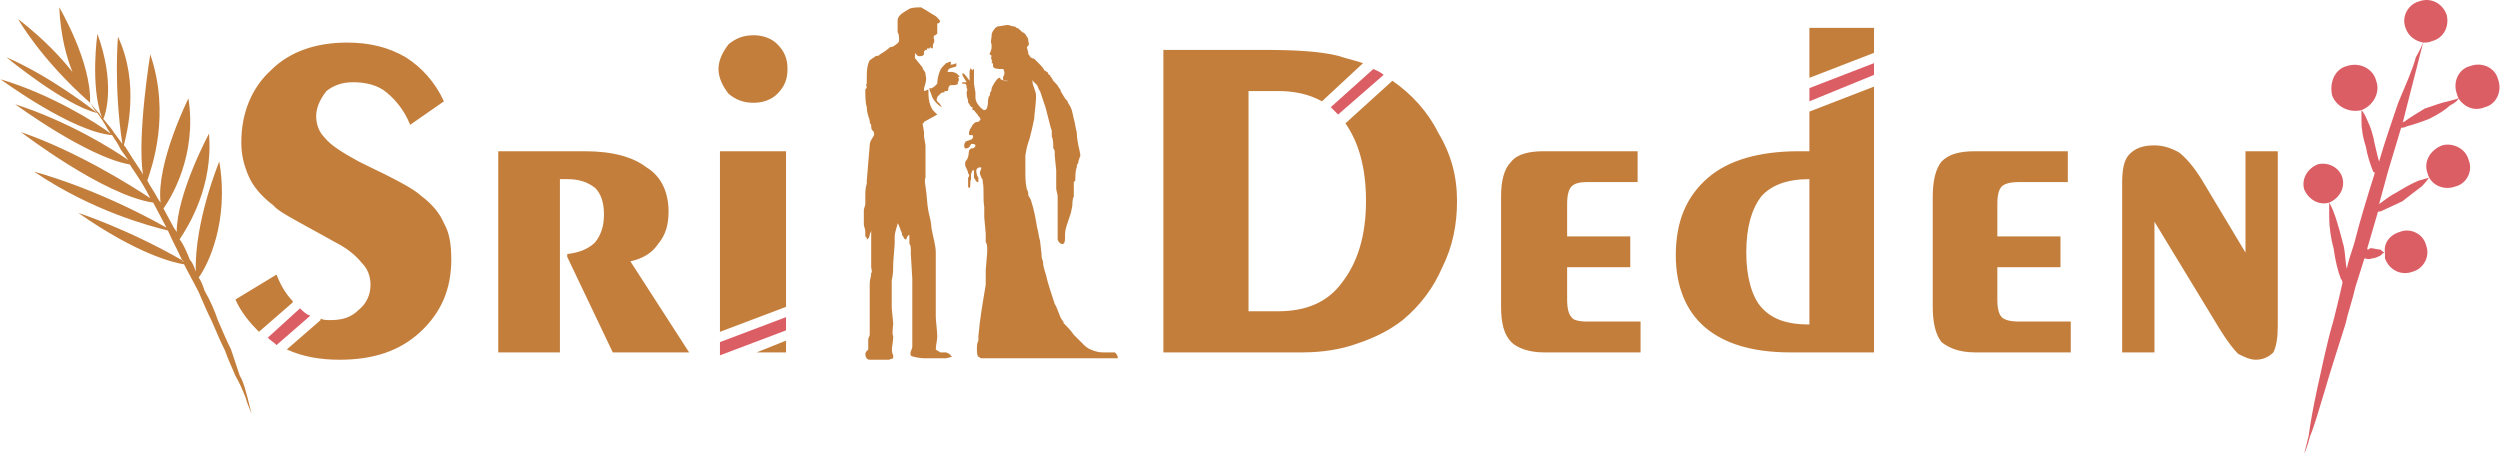 <?xml version="1.0" encoding="UTF-8"?>
<!DOCTYPE svg PUBLIC "-//W3C//DTD SVG 1.1//EN" "http://www.w3.org/Graphics/SVG/1.1/DTD/svg11.dtd">
<!-- Creator: CorelDRAW X7 -->
<svg xmlns="http://www.w3.org/2000/svg" xml:space="preserve" width="2.937in" height="0.533in" version="1.1" style="shape-rendering:geometricPrecision; text-rendering:geometricPrecision; image-rendering:optimizeQuality; fill-rule:evenodd; clip-rule:evenodd"
viewBox="0 0 1702 309"
 xmlns:xlink="http://www.w3.org/1999/xlink">
 <defs>
  <style type="text/css">
   <![CDATA[
    .fil0 {fill:#DC5E65}
    .fil2 {fill:#C47E3C}
    .fil1 {fill:#C47E3C;fill-rule:nonzero}
   ]]>
  </style>
 </defs>
 <g id="Layer_x0020_1">
  <path class="fil0" d="M906 73l29 -26c2,1 5,2 7,4l-31 27 -5 -5z"/>
  <path class="fil0" d="M182 230l22 -20c2,2 4,4 7,5l-23 20c-2,-2 -4,-3 -6,-5z"/>
  <g>
   <path class="fil1" d="M188 187c3,8 7,14 11,18l0 1 -23 20c-6,-6 -12,-13 -16,-22l28 -17zm1044 -134l0 -34 44 0 0 17 -44 17zm-382 9l0 150 20 0c19,0 34,-6 44,-20 10,-13 16,-31 16,-55 0,-23 -5,-40 -14,-53l0 0 32 -29c13,9 24,21 31,35 9,15 13,30 13,47 0,16 -3,31 -10,45 -6,14 -15,26 -27,36 -9,7 -19,12 -31,16 -11,4 -24,6 -37,6l-95 0 0 -206 70 0c20,0 37,1 49,4 6,2 11,3 17,5l-28 26 0 0c-9,-5 -19,-7 -30,-7l-20 0zm201 178c-10,0 -18,-3 -22,-7 -5,-5 -7,-13 -7,-24l0 -75c0,-11 2,-19 7,-24 4,-5 12,-7 22,-7l64 0 0 21 -34 0c-6,0 -9,1 -11,3 -2,2 -3,6 -3,12l0 22 43 0 0 21 -43 0 0 22c0,6 1,10 3,12 1,2 5,3 11,3l36 0 0 21 -66 0zm181 -118c-15,0 -26,4 -33,12 -6,8 -10,20 -10,38 0,17 4,30 10,37 7,8 17,12 33,12l0 -99zm44 -63l0 181 -57 0c-26,0 -45,-6 -58,-17 -13,-11 -20,-28 -20,-49 0,-23 7,-40 22,-53 14,-12 35,-18 62,-18l7 0 0 -27 44 -17zm69 181c-11,0 -18,-3 -23,-7 -4,-5 -6,-13 -6,-24l0 -75c0,-11 2,-19 6,-24 5,-5 12,-7 23,-7l63 0 0 21 -33 0c-6,0 -10,1 -12,3 -2,2 -3,6 -3,12l0 22 43 0 0 21 -43 0 0 22c0,6 1,10 3,12 2,2 6,3 12,3l35 0 0 21 -65 0zm122 -89l0 89 -22 0 0 -115c0,-9 1,-16 5,-20 4,-4 9,-6 17,-6 6,0 12,2 17,5 5,4 10,10 15,18l30 50 0 -69 22 0 0 119c0,8 -1,14 -3,18 -3,3 -7,5 -12,5 -4,0 -8,-2 -12,-4 -3,-3 -7,-8 -12,-16l-45 -74zm-1249 66c2,1 4,1 7,1 8,0 14,-2 19,-7 5,-4 8,-10 8,-17 0,-6 -2,-11 -6,-15 -4,-5 -10,-10 -18,-14l-9 -5c-18,-10 -30,-16 -33,-20 -8,-6 -14,-13 -17,-20 -3,-7 -5,-14 -5,-23 0,-20 7,-37 20,-49 13,-13 31,-19 52,-19 15,0 28,3 40,10 11,7 20,17 26,30l-23 16c-4,-10 -10,-17 -16,-22 -6,-5 -14,-7 -23,-7 -7,0 -13,2 -18,6 -4,5 -7,11 -7,17 0,6 2,11 6,15 4,5 12,10 23,16l4 2c21,10 34,17 38,21 8,6 13,12 16,19 4,7 5,15 5,25 0,20 -7,36 -21,49 -14,13 -32,19 -55,19 -13,0 -25,-2 -36,-7l23 -20 0 -1zm121 23l0 -137 59 0c19,0 33,4 42,11 10,6 15,17 15,30 0,9 -2,16 -7,22 -4,6 -10,10 -19,12l40 62 -52 0 -31 -65 0 -2c9,-1 15,-4 19,-8 4,-5 6,-11 6,-19 0,-8 -2,-14 -6,-18 -5,-4 -11,-6 -19,-6 -1,0 -2,0 -3,0 -1,0 -2,0 -2,0l0 118 -42 0zm151 -14l0 -123 45 0 0 106 -45 17zm45 6l0 8 -20 0 20 -8zm-46 -185c0,-6 3,-12 7,-17 5,-4 10,-6 17,-6 6,0 12,2 16,6 5,5 7,10 7,17 0,7 -2,12 -7,17 -4,4 -10,6 -16,6 -7,0 -12,-2 -17,-6 -4,-5 -7,-11 -7,-17zm787 -11l-44 17 44 -17z"/>
  </g>
  <polygon class="fil0" points="1232,69 1232,60 1276,43 1276,51 "/>
  <polygon class="fil0" points="535,216 490,233 490,242 535,225 "/>
  <path class="fil0" d="M1701 54c3,8 -1,17 -9,19 -7,3 -14,0 -18,-6 0,1 -2,3 -6,5 -3,3 -8,6 -14,9 -5,2 -11,4 -15,5 -2,1 -3,1 -4,1l-9 30 -6 22c4,-3 8,-6 12,-8 5,-3 10,-6 15,-8 4,-1 7,-2 7,-2 0,0 -2,3 -5,6 -4,3 -8,6 -13,10 -6,3 -11,5 -15,7 -1,0 -2,0 -2,1l-7 24 0 1c0,0 1,0 2,-1 2,0 5,1 7,1 1,1 2,2 3,2 -1,-6 3,-12 10,-14 7,-3 16,1 18,9 3,8 -2,16 -9,18 -8,3 -16,-1 -19,-9 0,-1 0,-3 0,-4 -1,0 -2,1 -3,2 -2,1 -4,2 -6,2 -2,1 -4,0 -5,0l-6 19c-2,9 -5,17 -7,26 -5,16 -10,31 -14,45 -4,13 -7,24 -10,31 -2,8 -4,12 -4,12 0,0 1,-4 3,-12 1,-8 3,-19 6,-33 3,-13 6,-29 11,-46 2,-8 4,-16 6,-25 0,-1 0,-2 -1,-3 -2,-5 -4,-13 -5,-21 -2,-7 -3,-15 -3,-21 0,-6 0,-10 0,-10 0,0 2,3 4,9 2,6 4,13 6,21 1,5 1,11 2,15 1,-5 3,-11 5,-17 4,-16 9,-32 14,-48 0,0 0,-1 -1,-1 -2,-5 -4,-11 -5,-17 -2,-6 -3,-12 -3,-17 0,-5 0,-8 0,-8 -8,2 -17,-2 -20,-10 -2,-9 2,-18 10,-20 9,-3 18,2 20,10 3,8 -2,17 -10,20 0,0 2,2 4,7 2,4 4,10 5,16 1,4 2,9 3,12 4,-14 9,-28 13,-40 5,-12 10,-23 12,-31 3,-5 4,-8 5,-10 -5,-1 -10,-4 -12,-10 -3,-8 2,-16 9,-18 8,-3 16,1 19,9 2,8 -2,16 -10,18 -2,1 -4,1 -6,1l-11 43 -3 12c0,-1 0,-1 1,-1 4,-3 9,-6 14,-9 6,-2 11,-4 16,-5 4,-1 7,-2 7,-2 0,-1 -1,-2 -1,-3 -3,-8 1,-17 9,-19 8,-3 17,1 19,9zm-20 55c3,7 -1,16 -9,18 -8,3 -17,-1 -19,-9 -3,-8 2,-16 10,-19 7,-2 16,2 18,10zm-86 12c2,7 -2,14 -9,17 -7,2 -14,-2 -17,-9 -2,-7 2,-14 9,-17 7,-2 15,2 17,9z"/>
  <path class="fil1" d="M675 33l-2 0c0,0 1,0 2,0 0,0 -1,3 -1,3 -1,1 0,1 1,2 0,1 -1,2 0,2 0,1 0,1 0,1 1,1 0,1 0,2 1,0 1,0 1,2 0,2 4,2 6,2 0,0 1,0 1,0 1,2 1,4 0,5 -1,3 1,3 3,3 -1,1 -4,-1 -5,-1 0,-1 0,-1 -1,-1 -2,1 -4,5 -5,7 0,1 0,2 -1,3 0,1 0,2 -1,3 -1,4 0,4 -1,7 0,1 -1,2 -2,2 -1,0 -4,-3 -5,-5 -1,-2 -1,-3 -1,-5 0,-1 0,-1 0,-2l-1 -6c0,-1 0,-3 0,-4 0,-1 0,-6 0,-6 -1,0 -1,1 -1,1 -1,-1 -1,-1 -1,-2 -1,2 -1,2 -1,4 0,1 0,2 0,4 0,0 0,0 0,1l-3 -4c-1,-1 -1,-1 -2,-1 0,2 2,4 3,6 -1,0 -2,0 -3,0 0,1 0,1 0,1 1,0 1,0 2,0 1,1 1,1 1,3 1,1 0,2 0,3 0,4 1,4 1,6 0,1 0,1 1,2 0,1 1,2 2,2 0,1 0,1 0,2 1,0 1,0 1,0 2,3 2,2 3,4 1,1 2,2 1,3 0,0 0,0 -1,1 -1,0 -2,0 -3,1 -1,1 -1,1 -2,3 -1,1 -2,4 -1,5 1,0 1,0 2,0 0,0 1,1 0,2 0,1 -1,1 -1,1 -2,1 -4,1 -4,2 -1,1 -1,5 1,4 1,0 2,-1 2,-1 0,-1 1,-1 1,-2 1,0 3,0 3,1 0,1 -1,2 -2,2 -1,0 -1,0 -2,1 -1,1 0,4 -2,7 -1,1 -1,1 -1,3 0,2 2,4 2,6 1,1 1,2 0,3 0,2 0,4 0,5 0,1 0,2 1,2 1,-1 0,-4 1,-6 0,-1 0,-2 0,-3 0,-1 1,-3 1,-3 1,0 1,0 1,0 0,2 0,3 0,5 1,1 1,3 3,3 0,0 0,0 0,-1 0,-1 0,-1 0,-2 -1,-1 -2,-5 -1,-6 1,-1 1,-1 3,-1 0,2 -1,2 -1,4 0,1 1,2 1,3 1,1 1,2 1,3 1,5 0,11 1,17 0,1 0,6 0,7l1 11c0,2 0,4 0,6 1,1 1,3 1,5 0,1 0,1 0,2l-1 12c0,1 0,3 0,4l0 6c-2,12 -4,23 -5,35 0,1 0,2 0,3 -1,2 -1,3 -1,6 0,1 0,4 1,5 1,0 1,1 2,1l50 0c2,0 4,0 5,0l38 0c0,-2 -1,-3 -2,-4 -1,0 -1,0 -1,0 -2,0 -3,0 -5,0 -3,0 -5,0 -8,-1 -3,-1 -5,-2 -7,-4 -2,-2 -5,-5 -7,-7 -2,-3 -5,-6 -7,-8 0,-1 0,-1 -1,-2 -2,-3 -3,-8 -5,-11 -2,-6 -5,-15 -6,-20 -1,-3 -2,-6 -2,-9 -1,-2 -1,-4 -1,-5l-1 -9c-1,-3 -1,-6 -2,-9 -1,-6 -2,-12 -4,-18 0,-1 -1,-2 -2,-4 0,-1 0,-3 -1,-4 -1,-5 -1,-8 -1,-13l0 -10c1,-6 1,-6 3,-12 1,-4 2,-8 3,-13 0,-3 2,-15 1,-18l-2 -6c0,-1 0,-2 -1,-3 1,1 3,3 4,4 1,2 1,3 2,4l3 9c1,2 4,16 5,18 0,1 0,3 0,4 1,2 1,5 1,8 1,1 1,2 1,3 0,1 0,2 0,2l1 10c0,2 0,4 0,6l0 6c0,2 1,4 1,6 0,1 0,2 0,3l0 10c0,1 0,2 0,3 0,2 0,12 0,13 0,1 2,4 4,3 2,-2 0,-6 2,-12 1,-3 2,-6 3,-9l1 -5c0,-1 0,-5 1,-6 0,-3 0,-6 0,-10l1 -1c0,-2 0,-7 1,-9 0,-1 0,-2 1,-3 0,-2 1,-3 1,-4 1,-1 0,-3 0,-4 -1,-4 -2,-9 -2,-13 -1,-3 -1,-6 -2,-9 -1,-4 -1,-7 -4,-11 0,-1 -1,-2 -2,-3l-3 -5c0,-1 0,-1 -1,-2 -1,-2 -2,-3 -4,-5 -1,-2 -1,-2 -2,-3 0,-1 0,-1 -1,-1l-1 -2c-1,0 -1,-1 -2,-1 -1,-2 -2,-3 -3,-4 -1,-1 -1,-1 -2,-2 0,0 -1,-1 -2,-2 -1,0 -3,-1 -3,-2 -1,-1 -1,-1 -1,-2 0,0 -1,-4 -1,-4 1,-1 2,-1 1,-4 0,-1 0,-2 -1,-3 -1,-2 -2,-3 -3,-3 -1,-1 -1,-1 -1,-1 -1,-1 -2,-2 -3,-2 -1,-1 -1,-1 -2,-1 -1,0 -3,-1 -4,-1 -1,0 -6,1 -7,1 -2,1 -2,2 -3,3 -1,2 -1,2 -1,4 0,1 -1,4 0,5 0,1 0,1 0,3zm-42 27c-1,0 0,1 0,2 1,2 1,3 2,5 1,2 4,5 6,6 0,-1 -1,-1 -1,-2l-2 -2c-1,-2 0,-1 0,-3l2 -2c1,-1 1,-1 2,-1 1,0 1,0 1,-1 1,0 1,0 2,0 1,-1 0,-3 2,-4 2,0 5,0 5,-1l0 -1 0 0c1,-1 1,-3 0,-3 1,-1 2,-1 0,-2 0,-1 -3,-2 -4,-2 -1,0 -2,0 -3,0 0,-1 1,-2 1,-2 1,-1 4,-1 5,-2 0,0 0,0 0,-1 0,0 0,0 0,0l0 -1c-2,1 -3,1 -4,1 0,-1 1,-1 0,-2 -1,0 -2,1 -3,1 -1,1 -4,4 -4,5 -1,2 -2,6 -2,9 -1,1 -1,1 -2,2 -3,2 -2,1 -3,1zm-22 -46c0,3 0,5 0,8 1,1 1,4 1,6 -1,2 -2,2 -3,3 -2,1 -1,1 -3,1 -1,1 -5,4 -7,5 -1,1 -1,1 -2,1 -1,0 -2,1 -2,1l-3 2c-2,4 -2,8 -2,12 0,1 0,2 0,2 0,1 0,2 0,2 -1,1 0,2 0,2 0,1 -1,2 -1,2 0,4 0,9 1,12 0,3 1,6 2,9 0,1 0,2 1,3 0,2 0,3 1,4 1,1 1,1 1,3 -1,2 -3,4 -3,7l-2 24c0,1 0,2 0,2 -1,3 -1,6 -1,9 0,2 0,4 0,5 0,1 -1,3 -1,4l0 10c0,1 1,3 1,5 0,1 0,2 0,3l1 1c0,1 0,1 0,1 1,0 2,-2 2,-3 0,-1 1,-2 1,-3 0,2 0,3 0,4 0,2 0,3 0,4 0,2 0,3 0,5 0,1 0,2 0,4 0,3 0,5 0,8 0,1 1,3 0,4 0,3 -1,4 -1,7l0 9c0,1 0,3 0,4l0 19c0,1 0,2 0,3 0,1 -1,2 -1,3 0,2 0,4 0,6 0,1 0,1 0,1 -1,1 -2,2 -2,3 0,2 1,4 3,4 4,0 9,0 13,0l3 -1c0,0 0,-2 0,-2 -2,-4 0,-7 0,-13 -1,-2 0,-7 0,-9l-1 -10c0,-1 0,-3 0,-4l0 -8c0,-3 0,-5 0,-7 1,-4 1,-8 1,-12l1 -13c0,-1 0,-2 0,-4 0,-5 2,-8 2,-10 1,1 2,5 3,7 0,1 0,1 0,1 1,1 1,2 2,3l1 0c0,-1 1,-3 2,-3 0,2 0,4 0,6 1,1 1,3 1,5 0,0 0,1 0,2l1 17c0,1 0,1 0,2l0 36c0,1 0,1 0,2 0,2 0,4 0,6 0,2 -2,4 -1,6 0,1 7,2 9,2 1,0 1,0 1,0l7 0c0,0 1,0 2,0 1,0 3,0 5,0l4 -1c-1,-1 -1,-2 -4,-3l-4 0c-1,-1 -2,-1 -3,-2 0,0 0,0 0,0 0,-3 1,-6 1,-9 0,-3 -1,-11 -1,-13 0,-3 0,-6 0,-9l0 -16c0,-2 0,-4 0,-6 0,-2 0,-4 0,-7 0,-2 0,-4 0,-6 0,-5 -2,-11 -3,-17 0,-3 -1,-7 -2,-11 -1,-5 -1,-11 -2,-17 0,-1 -1,-4 0,-6 0,-1 0,-18 0,-19 0,-1 0,-2 0,-3l-1 -6c0,-1 0,-2 0,-3l-1 -6c0,0 1,0 1,-1l9 -5c0,0 -2,-2 -3,-3 -2,-3 -3,-7 -3,-11 0,-1 0,-2 0,-3 -1,0 -2,1 -3,1 0,-1 0,-1 0,-2 1,-3 2,-6 1,-9 0,-2 0,-1 -1,-3 0,0 -1,-1 -1,-2l-4 -5c-2,-2 -1,-2 -1,-5 1,1 1,3 5,2 1,-1 1,-1 1,-1 0,-1 0,-1 0,-2 0,0 0,0 1,-1l1 0 0 -1 2 0c0,0 0,0 0,-1 0,0 1,1 2,1 0,-1 0,-1 0,-1 0,0 0,0 0,0 0,0 0,0 0,0 0,0 0,-1 0,-1 0,-1 1,-2 1,-3 0,-2 -1,-2 0,-4 1,0 1,0 1,0 0,-1 0,0 1,-1 0,-4 0,-2 0,-7 1,0 3,-1 1,-3 -1,-1 -1,-1 -2,-2 -2,-1 -8,-5 -10,-6 -2,0 -6,0 -8,1 -3,2 -8,4 -8,8z"/>
  <path class="fil2" d="M163 256c-2,-6 -4,-12 -6,-18 -3,-6 -6,-13 -9,-20 -2,-6 -5,-13 -9,-20 -1,-3 -2,-6 -4,-9 6,-8 21,-38 14,-79 0,0 -17,41 -16,75 -1,-3 -2,-6 -4,-8 -2,-5 -4,-10 -7,-14 6,-9 23,-36 20,-72 0,0 -22,41 -22,67l-2 -3c-2,-4 -5,-9 -7,-13 5,-7 23,-36 17,-75 0,0 -22,44 -19,71l-2 -3c-2,-4 -5,-8 -7,-12 3,-9 16,-45 2,-86 0,0 -9,55 -5,82l-1 -2c-4,-6 -8,-12 -11,-17l-1 -1c2,-8 11,-42 -4,-74 0,0 -3,34 3,73 -3,-4 -6,-8 -8,-11 -2,-2 -3,-4 -5,-6 2,-4 8,-25 -4,-58 0,0 -5,35 3,57 -1,-1 -1,-2 -2,-3 -3,-3 -5,-6 -6,-7 1,-28 -21,-65 -21,-65 1,20 5,34 9,44 -8,-10 -19,-22 -37,-36 0,0 15,27 49,57 1,1 2,4 5,7 -4,-3 -32,-25 -62,-38 0,0 40,33 62,38l0 0c2,3 5,7 7,11l2 3c-9,-7 -41,-27 -75,-37 0,0 49,36 76,38 2,3 4,6 6,10l5 7c-10,-7 -40,-26 -77,-38 0,0 49,36 78,41l4 6c4,6 7,11 10,17 -12,-8 -50,-32 -88,-45 0,0 56,43 90,48l9 17c-50,-28 -90,-38 -90,-38 40,27 79,37 91,40l0 0c3,7 7,14 10,21l1 0c-38,-22 -72,-33 -72,-33 40,28 65,34 72,35 3,6 7,13 10,19 3,7 6,14 9,20 3,7 6,14 9,20 2,6 5,12 7,17 3,5 5,10 7,15 1,4 3,8 4,11 -4,-17 -6,-23 -8,-26z"/>
 </g>
</svg>

